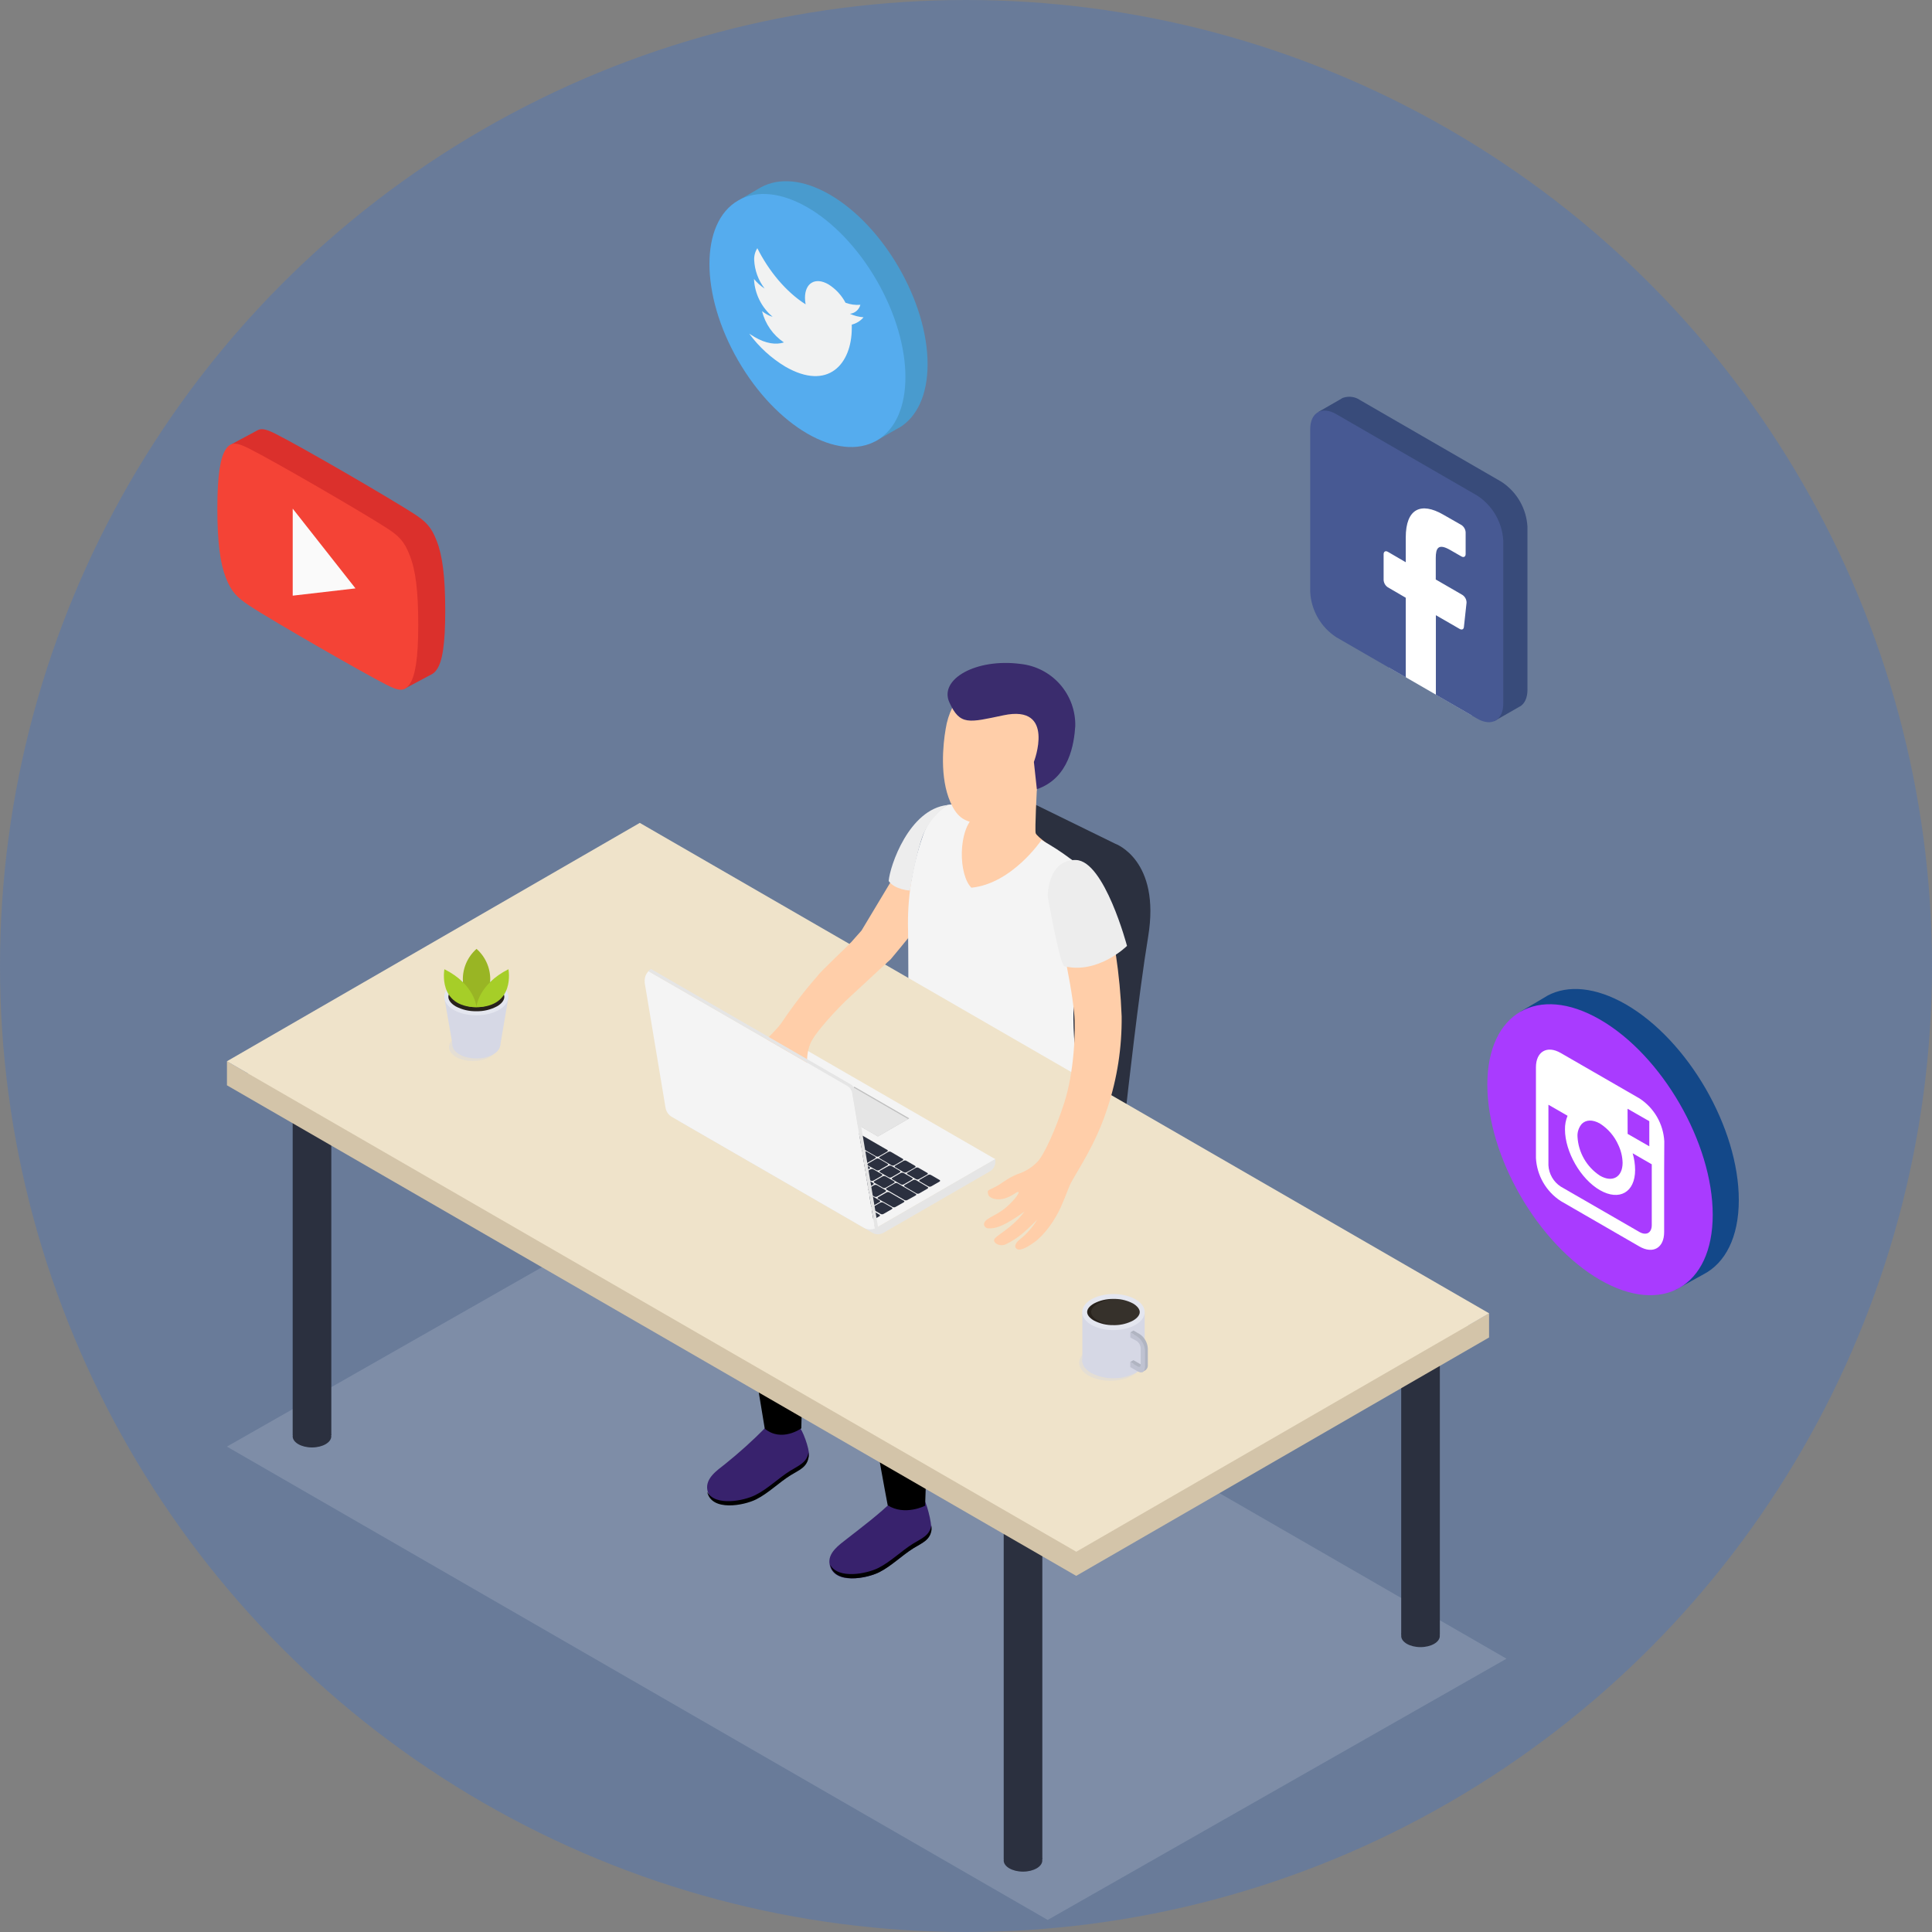 <svg width="160" height="160" viewBox="0 0 160 160" fill="none" xmlns="http://www.w3.org/2000/svg">
<rect x="0" y="0" width="160" height="160" fill="#808080" stroke="none"/>
<circle opacity="0.2" cx="80" cy="80" r="80" fill="#106BFF"/>
<g clip-path="url(#clip0)">
<path opacity="0.2" d="M86.765 159L18.792 119.801L56.788 98.166L124.761 137.366L86.765 159Z" fill="#D6D8E5"/>
<path d="M76.479 124.181C75.468 125.005 73.974 124.25 73.887 124.328C72.856 125.359 71.296 126.537 70.144 127.435C69.513 127.934 68.528 128.587 68.704 129.552C69.024 131.257 71.754 130.733 72.784 130.212C73.815 129.69 74.653 128.824 75.629 128.219C76.323 127.787 77.009 127.562 77.115 126.684C77.205 126.168 76.657 124.152 76.479 124.181Z" fill="#38226D"/>
<path d="M77.127 126.33C76.992 127.171 76.318 127.404 75.627 127.833C74.636 128.446 73.764 129.336 72.747 129.849C71.794 130.33 69.421 130.808 68.753 129.59C69.116 131.234 71.797 130.719 72.819 130.203C73.841 129.688 74.688 128.815 75.664 128.21C76.358 127.778 77.043 127.554 77.15 126.675C77.155 126.559 77.148 126.444 77.127 126.33Z" fill="black"/>
<path d="M66.213 118.268C65.203 119.092 63.431 118.191 63.357 118.268C62.302 119.333 61.188 120.335 60.019 121.272C59.389 121.768 58.407 122.424 58.579 123.386C58.896 125.091 61.626 124.567 62.657 124.046C63.688 123.524 64.529 122.658 65.502 122.053C66.199 121.621 66.881 121.396 66.991 120.521C67.06 119.996 66.395 118.245 66.213 118.268Z" fill="#38226D"/>
<path d="M66.953 120.293C66.821 121.134 66.144 121.367 65.456 121.796C64.465 122.41 63.593 123.3 62.562 123.812C61.612 124.293 59.236 124.771 58.568 123.553C58.934 125.198 61.614 124.682 62.634 124.167C63.653 123.651 64.506 122.778 65.479 122.174C66.176 121.742 66.858 121.517 66.968 120.639C66.974 120.523 66.969 120.407 66.953 120.293Z" fill="black"/>
<path d="M90.01 91.741C91.13 98.748 88.018 101.363 83.963 102.855C81.06 103.923 76.897 105.57 76.897 105.57C76.897 105.57 76.954 107.108 76.986 110.562C77.015 113.6 76.614 124.697 76.614 124.697C76.614 124.697 74.938 125.561 73.516 124.662C73.516 124.662 71.886 116.16 71.538 112.327C71.068 107.129 70.271 103.724 70.538 102.607C70.772 101.622 76.453 98.826 78.256 97.331L66.351 101.32C66.588 102.612 66.704 103.923 66.697 105.236C66.588 109.361 66.36 118.291 66.36 118.291C66.36 118.291 64.727 119.469 63.334 118.315C63.334 118.315 60.339 100.634 60.702 98.293C61.047 96.072 71.538 91.533 73.386 89.969C73.709 89.707 74.083 89.516 74.484 89.408C74.886 89.3 75.305 89.277 75.716 89.342L90.01 91.741Z" fill="black"/>
<path d="M85.452 66.492L92.377 69.882C92.377 69.882 96.138 71.221 95.084 77.577C94.318 82.185 93.293 91.424 93.293 91.424L80.271 90.105L85.452 66.492Z" fill="#2B303F"/>
<path d="M85.867 65.36C85.867 65.36 85.694 68.698 85.769 68.994C85.844 69.291 87.301 70.267 87.724 70.619C88.147 70.97 85.42 73.663 84.09 74.273C82.759 74.884 78.552 73.274 78.478 71.209C78.403 69.144 79.197 67.405 79.845 67.312C80.493 67.22 85.867 65.36 85.867 65.36Z" fill="#FFCEA9"/>
<path d="M73.746 73.067L71.347 77.064L68.151 80.664L70.55 82.263L73.746 79.463C73.746 79.463 78.806 73.464 78.472 73.067C78.138 72.669 73.746 73.067 73.746 73.067Z" fill="#FFCEA9"/>
<path d="M86.247 69.57C86.247 69.57 83.825 73.176 80.447 73.516C79.382 72.468 79.295 68.729 80.758 67.534C80.758 67.534 79.405 66.443 78.478 66.653C77.482 67.258 76.74 68.205 76.393 69.317C75.532 71.799 75.128 74.415 75.201 77.041C75.258 80.583 75.201 89.534 75.201 89.534C75.201 89.534 75.704 92.956 78.76 94.658C81.194 96.033 84.061 96.428 86.776 95.764C88.487 95.367 89.126 94.407 89.714 93.172C89.561 90.689 88.579 85.58 88.994 82.461C89.409 79.342 90.065 77.009 90.235 74.487C90.405 71.964 89.904 72.015 88.64 71.114C87.881 70.542 87.081 70.026 86.247 69.57Z" fill="#F4F4F4"/>
<path d="M84.721 155C85.603 155 86.319 154.586 86.319 154.075C86.319 153.565 85.603 153.151 84.721 153.151C83.838 153.151 83.122 153.565 83.122 154.075C83.122 154.586 83.838 155 84.721 155Z" fill="#2B303F"/>
<path d="M86.322 122.611H83.122V153.98H86.322V122.611Z" fill="#2B303F"/>
<path d="M25.837 119.872C26.719 119.872 27.435 119.458 27.435 118.948C27.435 118.437 26.719 118.023 25.837 118.023C24.954 118.023 24.238 118.437 24.238 118.948C24.238 119.458 24.954 119.872 25.837 119.872Z" fill="#2B303F"/>
<path d="M27.438 87.481H24.238V118.85H27.438V87.481Z" fill="#2B303F"/>
<path d="M117.64 136.407C118.523 136.407 119.239 135.993 119.239 135.482C119.239 134.972 118.523 134.558 117.64 134.558C116.758 134.558 116.042 134.972 116.042 135.482C116.042 135.993 116.758 136.407 117.64 136.407Z" fill="#2B303F"/>
<path d="M119.242 106.417H116.042V135.387H119.242V106.417Z" fill="#2B303F"/>
<path d="M121.591 109.752L52.984 70.147L20.523 88.889L18.795 87.89V89.88L89.126 130.506L123.319 110.763V108.764L121.591 109.752Z" fill="#D3C4A9"/>
<path d="M89.132 128.507L18.792 87.89L52.984 68.148L123.325 108.765L89.132 128.507Z" fill="#EFE3CA"/>
<path d="M82.356 98.33C82.95 98.042 83.382 97.593 84.251 97.241C84.864 97.051 85.422 96.714 85.875 96.259C86.468 95.683 87.442 93.477 88.136 91.334C88.956 88.803 89.097 85.364 88.954 83.881C88.665 80.874 87.574 76.664 87.301 74.933C87.027 73.202 87.589 72.514 88.389 71.874C89.334 71.126 90.638 71.457 91.338 73.89C92.236 77.247 92.757 80.694 92.89 84.166C92.919 86.742 92.523 89.305 91.718 91.752C90.989 94.027 90.039 95.663 88.824 97.719C88.49 98.278 88.383 98.776 87.876 99.917C87.37 101.057 86.506 102.264 85.671 102.866C84.836 103.468 84.421 103.56 84.231 103.442C83.98 103.295 84.032 103.024 84.386 102.702C84.99 102.232 85.503 101.658 85.901 101.005C85.901 101.005 85.158 101.751 84.674 102.157C84.244 102.52 83.768 102.824 83.258 103.062C82.76 103.281 82.071 102.86 82.422 102.526C82.774 102.192 83.134 102.028 83.842 101.414C84.219 101.092 84.557 100.725 84.847 100.323C84.35 100.702 83.825 101.042 83.275 101.34C82.503 101.734 82.103 101.74 81.835 101.728C81.567 101.717 81.259 101.351 81.746 100.994C82.186 100.674 82.877 100.458 83.623 99.715C84.165 99.177 84.473 98.719 84.32 98.71C84.168 98.701 83.871 99.038 83.235 99.24C82.598 99.442 81.919 99.257 81.838 98.909C81.757 98.56 81.763 98.624 82.356 98.33Z" fill="#FFCEA9"/>
<path d="M78.313 60.386C78.711 57.794 80.577 55.83 83.249 55.98C84.323 56.036 85.352 56.429 86.192 57.101C87.031 57.774 87.638 58.693 87.927 59.729C88.216 60.766 88.173 61.866 87.803 62.876C87.433 63.886 86.756 64.755 85.867 65.36C85.773 65.752 85.634 66.132 85.452 66.492C84.507 67.598 81.651 68.28 80.83 68.162C79.776 68.012 79.203 67.572 78.702 66.42C77.815 64.386 78.094 61.656 78.313 60.386Z" fill="#FFCEA9"/>
<path d="M85.867 65.36L85.622 63.099C85.622 63.099 87.468 58.318 83.105 59.237C80.225 59.842 79.503 60.101 78.624 58.171C77.746 56.242 80.839 54.502 84.51 54.983C85.774 55.116 86.942 55.718 87.783 56.672C88.623 57.625 89.075 58.859 89.049 60.13C88.954 61.553 88.573 64.43 85.867 65.36Z" fill="#3A2C6D"/>
<path d="M93.334 78.335C93.334 78.335 90.953 80.702 88.136 80.019C87.733 79.746 86.765 74.21 86.765 74.21C86.765 74.21 86.765 71.143 89.118 71.224C91.471 71.304 93.334 78.335 93.334 78.335Z" fill="#EDEDED"/>
<path d="M55.85 91.868L65.304 86.424C65.386 86.376 65.48 86.351 65.576 86.351C65.671 86.351 65.765 86.376 65.848 86.424L82.431 96L72.713 101.602L55.85 91.868Z" fill="#F4F4F4"/>
<path d="M73.147 99.594L73.868 100.009C73.925 100.044 73.919 100.104 73.85 100.142L73.162 100.536C73.127 100.555 73.088 100.564 73.048 100.564C73.008 100.564 72.969 100.555 72.934 100.536L72.212 100.121C72.154 100.087 72.162 100.029 72.229 99.989L72.917 99.591C72.953 99.574 72.993 99.565 73.033 99.566C73.073 99.566 73.112 99.576 73.147 99.594Z" fill="#2B303F"/>
<path d="M72.137 99.004L72.86 99.422C72.917 99.456 72.911 99.514 72.842 99.554L72.137 99.96C72.101 99.978 72.061 99.987 72.022 99.987C71.981 99.987 71.942 99.978 71.906 99.96L71.186 99.543C71.129 99.511 71.135 99.451 71.204 99.41L71.892 99.016C71.928 98.993 71.97 98.981 72.013 98.979C72.056 98.977 72.098 98.986 72.137 99.004Z" fill="#2B303F"/>
<path d="M71.094 98.408L71.814 98.826C71.875 98.86 71.866 98.918 71.814 98.958L71.126 99.356C71.09 99.373 71.051 99.383 71.011 99.383C70.971 99.383 70.931 99.373 70.896 99.356L70.176 98.941C70.115 98.906 70.124 98.846 70.193 98.808L70.878 98.411C70.912 98.395 70.949 98.387 70.986 98.386C71.023 98.386 71.06 98.393 71.094 98.408Z" fill="#2B303F"/>
<path d="M70.086 97.826L70.806 98.244C70.867 98.278 70.858 98.336 70.789 98.376L70.104 98.774C70.068 98.791 70.028 98.8 69.989 98.8C69.949 98.8 69.909 98.791 69.873 98.774L69.153 98.356C69.093 98.324 69.102 98.264 69.168 98.224L69.856 97.829C69.891 97.81 69.931 97.8 69.971 97.8C70.011 97.799 70.05 97.808 70.086 97.826Z" fill="#2B303F"/>
<path d="M69.067 97.239L69.787 97.653C69.845 97.688 69.839 97.748 69.77 97.786L69.082 98.183C69.046 98.202 69.007 98.211 68.968 98.211C68.928 98.211 68.889 98.202 68.854 98.183L68.131 97.768C68.073 97.734 68.082 97.673 68.148 97.636L68.837 97.239C68.872 97.22 68.912 97.21 68.952 97.21C68.992 97.21 69.031 97.22 69.067 97.239Z" fill="#2B303F"/>
<path d="M68.045 96.648L68.768 97.08C68.825 97.112 68.817 97.172 68.75 97.213L68.062 97.61C68.026 97.628 67.987 97.637 67.947 97.637C67.907 97.637 67.868 97.628 67.832 97.61L67.112 97.193C67.054 97.161 67.06 97.1 67.129 97.06L67.817 96.663C67.851 96.643 67.89 96.631 67.929 96.628C67.969 96.626 68.008 96.633 68.045 96.648Z" fill="#2B303F"/>
<path d="M67.025 96.061L67.745 96.475C67.806 96.51 67.797 96.568 67.731 96.608L67.043 97.005C67.007 97.024 66.968 97.033 66.927 97.033C66.887 97.033 66.848 97.024 66.812 97.005L66.092 96.591C66.032 96.556 66.04 96.496 66.11 96.458L66.795 96.061C66.831 96.042 66.87 96.033 66.91 96.033C66.95 96.033 66.99 96.042 67.025 96.061Z" fill="#2B303F"/>
<path d="M66.006 95.47L66.726 95.888C66.784 95.92 66.778 95.98 66.709 96.02L66.023 96.415C65.988 96.433 65.948 96.443 65.908 96.443C65.868 96.443 65.829 96.433 65.793 96.415L65.073 95.997C65.013 95.963 65.021 95.905 65.087 95.865L65.776 95.468C65.812 95.45 65.851 95.441 65.891 95.442C65.931 95.442 65.971 95.452 66.006 95.47Z" fill="#2B303F"/>
<path d="M64.987 94.883L65.707 95.298C65.764 95.332 65.758 95.39 65.689 95.43L65.001 95.828C64.966 95.846 64.927 95.856 64.887 95.856C64.848 95.856 64.809 95.846 64.773 95.828L64.051 95.413C63.993 95.378 64.002 95.318 64.068 95.281L64.756 94.883C64.792 94.865 64.831 94.855 64.871 94.855C64.912 94.855 64.951 94.865 64.987 94.883Z" fill="#2B303F"/>
<path d="M63.964 94.293L64.687 94.71C64.745 94.742 64.736 94.802 64.67 94.84L63.982 95.237C63.946 95.255 63.906 95.264 63.867 95.264C63.827 95.264 63.787 95.255 63.751 95.237L63.031 94.82C62.974 94.785 62.979 94.728 63.049 94.687L63.737 94.29C63.772 94.272 63.812 94.264 63.851 94.264C63.891 94.265 63.929 94.274 63.964 94.293Z" fill="#2B303F"/>
<path d="M62.945 93.702L63.665 94.12C63.725 94.154 63.717 94.212 63.651 94.252L62.962 94.65C62.926 94.667 62.887 94.677 62.847 94.677C62.807 94.677 62.768 94.667 62.732 94.65L62.012 94.235C61.951 94.2 61.96 94.14 62.029 94.102L62.715 93.705C62.75 93.687 62.789 93.677 62.83 93.677C62.869 93.676 62.909 93.685 62.945 93.702Z" fill="#2B303F"/>
<path d="M61.926 93.115L62.646 93.529C62.703 93.564 62.697 93.624 62.628 93.662L61.94 94.059C61.905 94.077 61.866 94.086 61.826 94.086C61.787 94.086 61.748 94.077 61.712 94.059L60.992 93.642C60.932 93.607 60.941 93.55 60.992 93.509L61.681 93.112C61.719 93.092 61.761 93.082 61.804 93.082C61.846 93.083 61.888 93.094 61.926 93.115Z" fill="#2B303F"/>
<path d="M60.907 92.524L61.63 92.942C61.688 92.976 61.682 93.034 61.613 93.074L60.924 93.472C60.889 93.49 60.85 93.499 60.811 93.499C60.771 93.499 60.732 93.49 60.697 93.472L59.974 93.057C59.916 93.022 59.922 92.962 59.991 92.925L60.68 92.527C60.715 92.509 60.754 92.499 60.793 92.499C60.833 92.499 60.872 92.507 60.907 92.524Z" fill="#2B303F"/>
<path d="M59.395 91.652L60.605 92.352C60.665 92.386 60.657 92.447 60.605 92.484L59.916 92.882C59.881 92.899 59.841 92.908 59.801 92.908C59.761 92.908 59.722 92.899 59.686 92.882L58.459 92.184C58.401 92.15 58.41 92.09 58.476 92.052L59.165 91.655C59.2 91.637 59.24 91.627 59.28 91.626C59.319 91.626 59.359 91.635 59.395 91.652Z" fill="#2B303F"/>
<path d="M72.623 98.149L73.343 98.566C73.401 98.598 73.395 98.658 73.326 98.699L72.638 99.096C72.603 99.114 72.564 99.123 72.524 99.123C72.484 99.123 72.445 99.114 72.41 99.096L71.687 98.678C71.63 98.647 71.638 98.586 71.705 98.546L72.393 98.149C72.429 98.131 72.468 98.122 72.508 98.122C72.548 98.122 72.588 98.131 72.623 98.149Z" fill="#2B303F"/>
<path d="M71.601 97.558L72.321 97.976C72.379 98.011 72.373 98.068 72.304 98.109L71.615 98.52C71.58 98.538 71.541 98.547 71.502 98.547C71.462 98.547 71.423 98.538 71.388 98.52L70.665 98.103C70.608 98.071 70.616 98.011 70.682 97.97L71.371 97.576C71.405 97.555 71.444 97.543 71.484 97.54C71.524 97.537 71.564 97.543 71.601 97.558Z" fill="#2B303F"/>
<path d="M70.579 96.968L71.299 97.386C71.356 97.42 71.351 97.478 71.282 97.518L70.596 97.916C70.56 97.933 70.521 97.942 70.481 97.942C70.441 97.942 70.402 97.933 70.366 97.916L69.646 97.501C69.585 97.466 69.594 97.406 69.66 97.368L70.349 96.971C70.384 96.953 70.423 96.943 70.463 96.943C70.503 96.942 70.543 96.951 70.579 96.968Z" fill="#2B303F"/>
<path d="M69.545 96.381L70.265 96.795C70.326 96.83 70.317 96.887 70.248 96.928L69.562 97.325C69.526 97.343 69.487 97.352 69.447 97.352C69.407 97.352 69.368 97.343 69.332 97.325L68.612 96.91C68.552 96.876 68.56 96.815 68.612 96.778L69.3 96.381C69.338 96.36 69.38 96.349 69.423 96.349C69.466 96.349 69.508 96.36 69.545 96.381Z" fill="#2B303F"/>
<path d="M68.543 95.793L69.257 96.216C69.318 96.251 69.309 96.309 69.24 96.349L68.555 96.746C68.519 96.764 68.479 96.773 68.439 96.773C68.399 96.773 68.36 96.764 68.324 96.746L67.604 96.329C67.544 96.297 67.552 96.237 67.618 96.196L68.307 95.802C68.343 95.781 68.383 95.77 68.424 95.768C68.465 95.767 68.506 95.775 68.543 95.793Z" fill="#2B303F"/>
<path d="M67.529 95.203L68.249 95.62C68.31 95.655 68.301 95.712 68.235 95.753L67.529 96.15C67.493 96.168 67.454 96.177 67.414 96.177C67.374 96.177 67.335 96.168 67.299 96.15L66.579 95.735C66.519 95.701 66.527 95.64 66.596 95.603L67.282 95.205C67.32 95.185 67.362 95.173 67.405 95.173C67.448 95.172 67.491 95.183 67.529 95.203Z" fill="#2B303F"/>
<path d="M66.499 94.615L67.219 95.029C67.279 95.064 67.27 95.122 67.219 95.162L66.53 95.559C66.494 95.577 66.455 95.586 66.415 95.586C66.375 95.586 66.335 95.577 66.3 95.559L65.58 95.145C65.522 95.11 65.528 95.05 65.597 95.012L66.282 94.615C66.316 94.599 66.353 94.59 66.391 94.59C66.428 94.59 66.465 94.599 66.499 94.615Z" fill="#2B303F"/>
<path d="M65.476 94.025L66.199 94.439C66.257 94.474 66.248 94.531 66.182 94.572L65.493 94.969C65.458 94.988 65.418 94.997 65.378 94.997C65.338 94.997 65.299 94.988 65.263 94.969L64.543 94.555C64.486 94.52 64.491 94.46 64.56 94.422L65.249 94.025C65.284 94.006 65.323 93.997 65.362 93.997C65.402 93.997 65.441 94.006 65.476 94.025Z" fill="#2B303F"/>
<path d="M64.454 93.434L65.177 93.849C65.234 93.884 65.226 93.944 65.159 93.981L64.471 94.379C64.436 94.397 64.396 94.407 64.356 94.407C64.316 94.407 64.276 94.397 64.241 94.379L63.521 93.964C63.463 93.93 63.469 93.872 63.538 93.832L64.226 93.434C64.261 93.416 64.3 93.406 64.34 93.406C64.38 93.406 64.419 93.416 64.454 93.434Z" fill="#2B303F"/>
<path d="M63.435 92.844L64.155 93.259C64.212 93.293 64.206 93.354 64.137 93.391L63.449 93.789C63.414 93.807 63.375 93.817 63.335 93.817C63.296 93.817 63.257 93.807 63.221 93.789L62.499 93.374C62.441 93.339 62.447 93.282 62.516 93.241L63.204 92.844C63.24 92.826 63.279 92.817 63.319 92.817C63.359 92.817 63.399 92.826 63.435 92.844Z" fill="#2B303F"/>
<path d="M62.412 92.253L63.132 92.668C63.19 92.703 63.184 92.763 63.115 92.801L62.427 93.198C62.391 93.216 62.352 93.225 62.313 93.225C62.273 93.225 62.234 93.216 62.199 93.198L61.482 92.792C61.424 92.757 61.433 92.7 61.499 92.659L62.188 92.262C62.222 92.244 62.26 92.234 62.299 92.232C62.338 92.231 62.377 92.238 62.412 92.253Z" fill="#2B303F"/>
<path d="M61.391 91.663L62.111 92.08C62.169 92.112 62.163 92.172 62.094 92.213L61.405 92.607C61.37 92.626 61.331 92.635 61.292 92.635C61.252 92.635 61.213 92.626 61.178 92.607L60.458 92.19C60.397 92.155 60.406 92.098 60.472 92.057L61.161 91.66C61.197 91.642 61.236 91.634 61.276 91.634C61.316 91.635 61.355 91.644 61.391 91.663Z" fill="#2B303F"/>
<path d="M73.643 98.739L74.855 99.439C74.916 99.473 74.907 99.531 74.841 99.571L74.153 99.96C74.117 99.978 74.077 99.988 74.037 99.988C73.997 99.988 73.958 99.978 73.922 99.96L72.713 99.278C72.655 99.243 72.661 99.185 72.73 99.145L73.418 98.748C73.452 98.729 73.49 98.719 73.529 98.717C73.568 98.716 73.607 98.723 73.643 98.739Z" fill="#2B303F"/>
<path d="M59.444 91.608L60.164 92.026C60.197 92.042 60.234 92.051 60.271 92.051C60.308 92.051 60.344 92.042 60.377 92.026L61.106 91.605C61.118 91.601 61.129 91.592 61.137 91.581C61.145 91.57 61.149 91.557 61.149 91.543C61.149 91.53 61.145 91.517 61.137 91.506C61.129 91.495 61.118 91.486 61.106 91.481L61.048 91.447C60.994 91.418 60.994 91.366 61.048 91.335L61.817 90.891C61.878 90.857 61.878 90.802 61.817 90.767L61.359 90.502C61.326 90.485 61.29 90.477 61.253 90.477C61.216 90.477 61.179 90.485 61.146 90.502L60.426 90.917L60.279 91.003L60.17 91.067L60.063 91.127L59.444 91.484C59.384 91.525 59.384 91.579 59.444 91.608Z" fill="#2B303F"/>
<path d="M77.098 97.308L77.818 97.725C77.876 97.757 77.87 97.817 77.801 97.858L77.113 98.252C77.077 98.27 77.038 98.279 76.999 98.279C76.96 98.279 76.921 98.27 76.885 98.252L76.165 97.835C76.105 97.8 76.113 97.743 76.165 97.702L76.853 97.305C76.891 97.285 76.933 97.275 76.976 97.275C77.019 97.276 77.061 97.287 77.098 97.308Z" fill="#2B303F"/>
<path d="M76.079 96.72L76.802 97.138C76.859 97.169 76.854 97.23 76.784 97.27L76.096 97.656C76.061 97.674 76.022 97.684 75.982 97.684C75.943 97.684 75.904 97.674 75.869 97.656L75.146 97.239C75.088 97.204 75.094 97.146 75.163 97.106L75.851 96.709C75.888 96.693 75.927 96.685 75.966 96.687C76.006 96.689 76.044 96.701 76.079 96.72Z" fill="#2B303F"/>
<path d="M75.062 96.133L75.782 96.55C75.843 96.582 75.834 96.643 75.782 96.683L75.08 97.081C75.044 97.099 75.004 97.108 74.964 97.108C74.924 97.108 74.885 97.099 74.849 97.081L74.129 96.663C74.072 96.631 74.077 96.571 74.147 96.53L74.835 96.133C74.87 96.115 74.909 96.106 74.949 96.106C74.988 96.106 75.027 96.115 75.062 96.133Z" fill="#2B303F"/>
<path d="M66.4 91.13L67.121 91.548C67.181 91.582 67.172 91.64 67.103 91.68L66.418 92.078C66.382 92.095 66.343 92.104 66.303 92.104C66.263 92.104 66.223 92.095 66.187 92.078L65.467 91.66C65.407 91.628 65.416 91.568 65.467 91.528L66.156 91.133C66.193 91.112 66.235 91.101 66.278 91.1C66.321 91.1 66.363 91.11 66.4 91.13Z" fill="#2B303F"/>
<path d="M65.384 90.543L66.104 90.96C66.162 90.995 66.156 91.053 66.087 91.093L65.398 91.49C65.363 91.508 65.324 91.517 65.285 91.517C65.245 91.517 65.206 91.508 65.171 91.49L64.448 91.073C64.39 91.041 64.399 90.981 64.465 90.94L65.154 90.546C65.189 90.528 65.229 90.518 65.269 90.518C65.308 90.517 65.348 90.526 65.384 90.543Z" fill="#2B303F"/>
<path d="M64.362 89.955L65.085 90.373C65.142 90.407 65.134 90.465 65.067 90.505L64.379 90.903C64.343 90.921 64.304 90.93 64.264 90.93C64.224 90.93 64.184 90.921 64.149 90.903L63.429 90.488C63.371 90.454 63.377 90.393 63.446 90.356L64.134 89.958C64.169 89.94 64.208 89.931 64.248 89.93C64.287 89.93 64.326 89.938 64.362 89.955Z" fill="#2B303F"/>
<path d="M63.348 89.368L64.068 89.785C64.129 89.82 64.12 89.877 64.068 89.918L63.38 90.315C63.344 90.333 63.305 90.342 63.265 90.342C63.225 90.342 63.185 90.333 63.149 90.315L62.429 89.9C62.369 89.866 62.378 89.805 62.447 89.768L63.132 89.371C63.166 89.355 63.203 89.346 63.24 89.346C63.277 89.345 63.314 89.353 63.348 89.368Z" fill="#2B303F"/>
<path d="M73.784 95.395L74.766 95.971C74.826 96.003 74.818 96.063 74.749 96.104L74.063 96.504C74.027 96.522 73.988 96.531 73.948 96.531C73.908 96.531 73.869 96.522 73.833 96.504L72.851 95.928C72.79 95.894 72.799 95.833 72.868 95.796L73.553 95.398C73.589 95.379 73.628 95.369 73.668 95.369C73.708 95.368 73.748 95.377 73.784 95.395Z" fill="#2B303F"/>
<path d="M67.417 91.718L68.399 92.294C68.46 92.328 68.451 92.389 68.385 92.426L67.696 92.824C67.661 92.842 67.621 92.852 67.581 92.852C67.541 92.852 67.502 92.842 67.466 92.824L66.484 92.248C66.426 92.216 66.432 92.155 66.501 92.115L67.187 91.721C67.222 91.702 67.261 91.692 67.302 91.691C67.341 91.691 67.381 91.7 67.417 91.718Z" fill="#2B303F"/>
<path d="M68.696 92.472L73.488 95.237C73.546 95.272 73.54 95.332 73.471 95.37L72.782 95.767C72.747 95.785 72.708 95.795 72.669 95.795C72.629 95.795 72.59 95.785 72.555 95.767L67.763 93.002C67.705 92.968 67.711 92.907 67.78 92.87L68.468 92.472C68.503 92.454 68.542 92.444 68.582 92.444C68.621 92.444 68.66 92.454 68.696 92.472Z" fill="#2B303F"/>
<path d="M73.335 97.417L74.055 97.835C74.112 97.87 74.106 97.927 74.037 97.967L73.349 98.365C73.314 98.383 73.275 98.392 73.235 98.392C73.196 98.392 73.157 98.383 73.121 98.365L72.399 97.944C72.341 97.913 72.347 97.852 72.416 97.812L73.104 97.417C73.14 97.4 73.18 97.391 73.219 97.391C73.259 97.391 73.299 97.4 73.335 97.417Z" fill="#2B303F"/>
<path d="M72.315 96.829L73.035 97.244C73.093 97.279 73.087 97.339 73.018 97.377L72.33 97.774C72.294 97.792 72.255 97.801 72.216 97.801C72.176 97.801 72.138 97.792 72.102 97.774L71.379 97.368C71.322 97.334 71.33 97.276 71.397 97.236L72.085 96.838C72.12 96.819 72.159 96.808 72.199 96.807C72.239 96.805 72.279 96.813 72.315 96.829Z" fill="#2B303F"/>
<path d="M71.296 96.242L72.016 96.657C72.073 96.692 72.068 96.752 71.999 96.79L71.313 97.187C71.278 97.206 71.238 97.215 71.198 97.215C71.158 97.215 71.118 97.206 71.083 97.187L70.363 96.772C70.302 96.738 70.311 96.677 70.363 96.64L71.051 96.242C71.088 96.221 71.131 96.21 71.174 96.21C71.216 96.21 71.258 96.221 71.296 96.242Z" fill="#2B303F"/>
<path d="M70.276 95.64L70.996 96.058C71.057 96.092 71.048 96.15 70.979 96.19L70.294 96.588C70.258 96.605 70.219 96.614 70.178 96.614C70.139 96.614 70.099 96.605 70.063 96.588L69.343 96.173C69.283 96.138 69.291 96.078 69.343 96.041L70.032 95.643C70.069 95.623 70.111 95.612 70.154 95.611C70.196 95.611 70.239 95.621 70.276 95.64Z" fill="#2B303F"/>
<path d="M69.257 95.064L69.977 95.482C70.038 95.514 70.029 95.574 69.963 95.614L69.274 96.009C69.239 96.027 69.199 96.037 69.159 96.037C69.119 96.037 69.08 96.027 69.044 96.009L68.324 95.591C68.263 95.557 68.272 95.499 68.341 95.459L69.027 95.064C69.063 95.047 69.102 95.038 69.142 95.038C69.182 95.038 69.221 95.047 69.257 95.064Z" fill="#2B303F"/>
<path d="M68.238 94.489L68.958 94.903C69.018 94.938 69.01 94.998 68.943 95.036L68.255 95.433C68.219 95.452 68.18 95.461 68.14 95.461C68.1 95.461 68.06 95.452 68.025 95.433L67.305 95.018C67.247 94.984 67.253 94.926 67.322 94.886L68.01 94.489C68.045 94.47 68.084 94.46 68.124 94.46C68.164 94.46 68.203 94.47 68.238 94.489Z" fill="#2B303F"/>
<path d="M67.218 93.886L67.941 94.304C67.999 94.338 67.99 94.396 67.924 94.436L67.241 94.834C67.206 94.851 67.166 94.861 67.126 94.861C67.086 94.861 67.047 94.851 67.011 94.834L66.291 94.419C66.233 94.384 66.239 94.324 66.308 94.286L66.997 93.889C67.031 93.872 67.069 93.863 67.107 93.862C67.145 93.862 67.183 93.87 67.218 93.886Z" fill="#2B303F"/>
<path d="M66.199 93.299L66.922 93.716C66.979 93.748 66.974 93.809 66.905 93.849L66.216 94.244C66.181 94.262 66.142 94.271 66.103 94.271C66.063 94.271 66.024 94.262 65.989 94.244L65.266 93.826C65.208 93.794 65.214 93.734 65.283 93.694L65.971 93.296C66.007 93.279 66.046 93.27 66.085 93.27C66.125 93.271 66.164 93.281 66.199 93.299Z" fill="#2B303F"/>
<path d="M65.183 92.712L65.903 93.126C65.96 93.161 65.954 93.221 65.885 93.259L65.197 93.656C65.162 93.675 65.123 93.684 65.083 93.684C65.043 93.684 65.004 93.675 64.969 93.656L64.246 93.242C64.189 93.207 64.198 93.149 64.264 93.109L64.952 92.712C64.988 92.694 65.027 92.685 65.067 92.685C65.107 92.685 65.147 92.694 65.183 92.712Z" fill="#2B303F"/>
<path d="M64.163 92.124L64.883 92.538C64.941 92.573 64.935 92.631 64.866 92.671L64.177 93.068C64.142 93.086 64.103 93.095 64.064 93.095C64.024 93.095 63.985 93.086 63.95 93.068L63.23 92.654C63.169 92.619 63.178 92.559 63.244 92.521L63.933 92.124C63.968 92.105 64.008 92.096 64.048 92.096C64.088 92.096 64.127 92.105 64.163 92.124Z" fill="#2B303F"/>
<path d="M63.144 91.534L63.864 91.951C63.924 91.986 63.916 92.043 63.846 92.084L63.161 92.472C63.125 92.49 63.086 92.499 63.046 92.499C63.006 92.499 62.966 92.49 62.931 92.472L62.211 92.055C62.15 92.023 62.159 91.963 62.225 91.922L62.913 91.528C62.949 91.51 62.989 91.502 63.029 91.503C63.069 91.504 63.108 91.514 63.144 91.534Z" fill="#2B303F"/>
<path d="M62.124 90.946L62.844 91.36C62.905 91.395 62.896 91.455 62.827 91.493L62.142 91.896C62.106 91.914 62.066 91.923 62.026 91.923C61.986 91.923 61.947 91.914 61.911 91.896L61.191 91.478C61.131 91.444 61.139 91.386 61.209 91.346L61.894 90.948C61.93 90.93 61.969 90.921 62.009 90.92C62.049 90.92 62.088 90.929 62.124 90.946Z" fill="#2B303F"/>
<path d="M74.351 98.008L75.843 98.872C75.901 98.906 75.895 98.967 75.826 99.004L75.137 99.384C75.102 99.402 75.063 99.411 75.024 99.411C74.984 99.411 74.945 99.402 74.91 99.384L73.418 98.52C73.36 98.486 73.366 98.425 73.435 98.388L74.124 97.99C74.16 97.975 74.2 97.968 74.24 97.971C74.279 97.974 74.317 97.987 74.351 98.008Z" fill="#2B303F"/>
<path d="M74.829 97.138L75.549 97.556C75.607 97.59 75.601 97.648 75.532 97.688L74.844 98.086C74.808 98.103 74.769 98.112 74.73 98.112C74.69 98.112 74.651 98.103 74.616 98.086L73.893 97.671C73.836 97.636 73.844 97.576 73.91 97.538L74.599 97.141C74.634 97.123 74.674 97.113 74.714 97.113C74.754 97.112 74.793 97.121 74.829 97.138Z" fill="#2B303F"/>
<path d="M73.81 96.55L74.53 96.968C74.587 97 74.582 97.06 74.513 97.1L73.824 97.498C73.789 97.516 73.75 97.525 73.71 97.525C73.671 97.525 73.632 97.516 73.597 97.498L72.877 97.08C72.816 97.049 72.825 96.988 72.891 96.948L73.576 96.562C73.612 96.541 73.651 96.53 73.692 96.528C73.732 96.526 73.773 96.533 73.81 96.55Z" fill="#2B303F"/>
<path d="M72.79 95.963L73.51 96.378C73.571 96.412 73.562 96.473 73.493 96.51L72.808 96.907C72.772 96.925 72.732 96.934 72.692 96.934C72.653 96.934 72.613 96.925 72.577 96.907L71.849 96.504C71.788 96.47 71.797 96.412 71.863 96.372L72.551 95.974C72.587 95.954 72.628 95.942 72.669 95.94C72.711 95.938 72.752 95.946 72.79 95.963Z" fill="#2B303F"/>
<path d="M71.771 95.376L72.491 95.79C72.552 95.825 72.543 95.885 72.491 95.923L71.803 96.32C71.767 96.339 71.728 96.348 71.688 96.348C71.647 96.348 71.608 96.339 71.572 96.32L70.852 95.906C70.795 95.871 70.8 95.81 70.87 95.773L71.555 95.376C71.589 95.359 71.626 95.351 71.663 95.351C71.7 95.351 71.737 95.359 71.771 95.376Z" fill="#2B303F"/>
<path d="M70.752 94.776L71.475 95.194C71.532 95.228 71.523 95.286 71.457 95.326L70.769 95.724C70.733 95.742 70.694 95.751 70.654 95.751C70.614 95.751 70.574 95.742 70.538 95.724L69.819 95.309C69.761 95.274 69.767 95.214 69.836 95.177L70.524 94.779C70.559 94.761 70.598 94.751 70.638 94.751C70.677 94.751 70.716 94.759 70.752 94.776Z" fill="#2B303F"/>
<path d="M69.735 94.2L70.455 94.618C70.513 94.65 70.507 94.71 70.438 94.75L69.749 95.145C69.714 95.163 69.675 95.173 69.636 95.173C69.596 95.173 69.557 95.163 69.522 95.145L68.799 94.727C68.742 94.693 68.747 94.635 68.816 94.595L69.505 94.198C69.541 94.18 69.58 94.171 69.62 94.172C69.66 94.172 69.7 94.182 69.735 94.2Z" fill="#2B303F"/>
<path d="M68.716 93.624L69.436 94.039C69.493 94.073 69.488 94.134 69.418 94.171L68.73 94.569C68.695 94.587 68.656 94.597 68.616 94.597C68.577 94.597 68.538 94.587 68.503 94.569L67.783 94.154C67.722 94.12 67.731 94.062 67.797 94.022L68.485 93.624C68.521 93.606 68.561 93.597 68.601 93.597C68.641 93.597 68.68 93.606 68.716 93.624Z" fill="#2B303F"/>
<path d="M67.696 93.022L68.416 93.437C68.477 93.471 68.468 93.529 68.399 93.569L67.714 93.967C67.678 93.985 67.638 93.995 67.599 93.995C67.558 93.995 67.519 93.985 67.483 93.967L66.763 93.552C66.703 93.517 66.711 93.457 66.763 93.42L67.452 93.022C67.489 93.001 67.531 92.99 67.574 92.99C67.617 92.99 67.659 93.001 67.696 93.022Z" fill="#2B303F"/>
<path d="M66.665 92.432L67.385 92.85C67.446 92.884 67.437 92.942 67.385 92.982L66.697 93.379C66.661 93.397 66.622 93.407 66.582 93.407C66.542 93.407 66.502 93.397 66.467 93.379L65.747 92.962C65.686 92.93 65.695 92.87 65.764 92.829L66.45 92.435C66.483 92.419 66.52 92.411 66.557 92.41C66.594 92.41 66.631 92.417 66.665 92.432Z" fill="#2B303F"/>
<path d="M65.658 91.844L66.38 92.262C66.438 92.294 66.43 92.354 66.363 92.392L65.675 92.789C65.639 92.807 65.6 92.816 65.56 92.816C65.52 92.816 65.48 92.807 65.445 92.789L64.725 92.371C64.667 92.337 64.673 92.279 64.742 92.239L65.43 91.841C65.466 91.824 65.505 91.815 65.544 91.816C65.584 91.816 65.623 91.826 65.658 91.844Z" fill="#2B303F"/>
<path d="M64.65 91.257L65.373 91.672C65.43 91.706 65.424 91.767 65.355 91.804L64.65 92.202C64.615 92.22 64.576 92.23 64.536 92.23C64.496 92.23 64.457 92.22 64.422 92.202L63.699 91.787C63.642 91.752 63.648 91.695 63.717 91.654L64.405 91.257C64.442 91.235 64.484 91.224 64.527 91.224C64.57 91.224 64.612 91.235 64.65 91.257Z" fill="#2B303F"/>
<path d="M62.36 89.941L64.342 91.093C64.4 91.127 64.394 91.185 64.325 91.225L63.636 91.608C63.601 91.626 63.562 91.635 63.523 91.635C63.483 91.635 63.444 91.626 63.409 91.608L61.427 90.456C61.367 90.422 61.376 90.361 61.442 90.324L62.13 89.926C62.167 89.91 62.207 89.903 62.247 89.905C62.287 89.908 62.326 89.92 62.36 89.941Z" fill="#2B303F"/>
<path d="M75.846 97.728L76.831 98.304C76.888 98.339 76.879 98.396 76.813 98.437L76.125 98.834C76.089 98.852 76.05 98.861 76.01 98.861C75.97 98.861 75.93 98.852 75.895 98.834L74.912 98.258C74.855 98.224 74.861 98.166 74.93 98.126L75.618 97.728C75.653 97.71 75.692 97.7 75.732 97.7C75.772 97.7 75.811 97.71 75.846 97.728Z" fill="#2B303F"/>
<path d="M58.37 92.245L72.84 100.597C72.897 100.631 72.892 100.689 72.823 100.729L72.48 100.928C72.444 100.946 72.405 100.955 72.365 100.955C72.325 100.955 72.285 100.946 72.249 100.928L57.779 92.576C57.722 92.541 57.73 92.481 57.797 92.444L58.139 92.245C58.175 92.226 58.215 92.217 58.255 92.217C58.295 92.217 58.334 92.226 58.37 92.245Z" fill="#2B303F"/>
<path d="M75.302 92.617L75.207 92.671L72.707 94.114L68.261 91.548L68.168 91.496L70.763 89.999L75.302 92.617Z" fill="#BFBFBF"/>
<path d="M75.207 92.671L72.707 94.114L68.261 91.548L70.763 90.105L75.207 92.671Z" fill="#E5E5E5"/>
<path d="M82.431 95.986V96.216C82.432 96.377 82.39 96.534 82.31 96.673C82.23 96.812 82.115 96.928 81.977 97.008L73.162 102.097C73.024 102.177 72.867 102.219 72.707 102.218C72.547 102.218 72.391 102.176 72.252 102.097L56.305 92.881C56.166 92.801 56.051 92.685 55.972 92.546C55.892 92.407 55.85 92.25 55.85 92.089V91.868L72.713 101.602L82.431 95.986Z" fill="#E5E5E5"/>
<path d="M73.424 79.746L70.466 78.072C70.466 78.072 67.751 80.664 67.751 80.768C66.658 82.009 65.649 83.322 64.73 84.696C64.359 85.223 63.959 85.54 63.138 86.473C62.317 87.406 61.583 88.656 61.361 89.627C61.139 90.597 61.214 90.963 61.393 91.067C61.617 91.202 61.836 91.035 61.989 90.6C62.183 89.88 62.498 89.198 62.922 88.584C62.922 88.584 62.542 89.529 62.363 90.108C62.204 90.616 62.114 91.143 62.095 91.674C62.095 92.178 62.715 92.538 62.879 92.106C63.043 91.674 63.054 91.3 63.331 90.445C63.477 89.984 63.675 89.542 63.921 89.126C63.77 89.698 63.665 90.282 63.607 90.871C63.547 91.68 63.694 92.006 63.8 92.213C63.907 92.42 64.35 92.501 64.483 91.951C64.601 91.447 64.534 90.785 64.912 89.84C65.2 89.152 65.488 88.688 65.539 88.812C65.591 88.936 65.416 89.327 65.476 89.935C65.537 90.543 65.951 91.015 66.291 90.92C66.631 90.825 66.562 90.836 66.602 90.22C66.642 89.604 66.873 89.048 66.855 88.181C66.798 87.578 66.888 86.97 67.117 86.41C67.374 85.753 68.621 84.29 70.026 82.896L73.424 79.746Z" fill="#FFCEA9"/>
<path d="M72.45 101.737C72.3 101.796 72.138 101.819 71.977 101.807C71.816 101.795 71.66 101.746 71.52 101.665L55.642 92.498C55.505 92.419 55.386 92.31 55.296 92.18C55.205 92.049 55.145 91.9 55.118 91.744L53.39 81.376C53.386 81.317 53.386 81.259 53.39 81.2C53.39 81.057 53.419 80.916 53.473 80.784C53.528 80.652 53.609 80.532 53.71 80.431L70.21 89.958C70.313 90.02 70.401 90.103 70.468 90.203C70.535 90.302 70.578 90.416 70.596 90.534L72.45 101.737Z" fill="#F4F4F4"/>
<path d="M72.713 101.602L72.603 101.665C72.556 101.693 72.507 101.717 72.456 101.737L70.576 90.52C70.558 90.401 70.514 90.288 70.448 90.188C70.381 90.089 70.293 90.005 70.19 89.944L53.69 80.417C53.756 80.352 53.831 80.296 53.912 80.249L70.443 89.794C70.545 89.853 70.632 89.934 70.698 90.03C70.765 90.127 70.81 90.237 70.829 90.353L72.713 101.602Z" fill="#E5E5E5"/>
<path d="M75.353 73.752C75.353 73.752 74.109 73.689 73.597 72.963C73.692 71.725 75.278 67.016 78.469 66.665C77.601 67.274 76.912 68.106 76.474 69.072C75.895 70.481 75.353 73.752 75.353 73.752Z" fill="#EDEDED"/>
<path opacity="0.4" d="M39.165 87.867C40.26 87.867 41.147 87.355 41.147 86.723C41.147 86.092 40.26 85.58 39.165 85.58C38.071 85.58 37.184 86.092 37.184 86.723C37.184 87.355 38.071 87.867 39.165 87.867Z" fill="#D6D8E5"/>
<path d="M39.448 87.654C40.542 87.654 41.429 87.142 41.429 86.511C41.429 85.879 40.542 85.367 39.448 85.367C38.353 85.367 37.466 85.879 37.466 86.511C37.466 87.142 38.353 87.654 39.448 87.654Z" fill="#D6D8E5"/>
<path d="M36.795 82.6L37.489 86.591H41.423L42.1 82.628L36.795 82.6Z" fill="#D6D8E5"/>
<path d="M39.448 84.083C40.914 84.083 42.103 83.397 42.103 82.551C42.103 81.704 40.914 81.019 39.448 81.019C37.981 81.019 36.792 81.704 36.792 82.551C36.792 83.397 37.981 84.083 39.448 84.083Z" fill="#E4E6EF"/>
<path d="M39.448 83.746C38.853 83.759 38.265 83.62 37.74 83.343C37.354 83.118 37.132 82.83 37.132 82.551C37.132 82.271 37.354 81.975 37.74 81.759C38.27 81.493 38.855 81.356 39.448 81.356C40.041 81.356 40.625 81.493 41.155 81.759C41.544 81.983 41.766 82.271 41.766 82.551C41.766 82.83 41.544 83.127 41.155 83.343C40.63 83.621 40.042 83.76 39.448 83.746Z" fill="#28221C"/>
<path d="M40.591 81.344C40.629 80.828 40.547 80.31 40.352 79.831C40.156 79.352 39.853 78.924 39.465 78.582C39.077 78.924 38.774 79.352 38.578 79.831C38.383 80.31 38.301 80.828 38.339 81.344L36.821 81.2C37.463 83.613 39.477 83.406 39.477 83.406C39.626 83.406 41.492 83.516 42.117 81.2L40.591 81.344Z" fill="#99B524"/>
<path d="M39.465 83.412C39.465 83.412 39.33 81.531 36.804 80.267C36.804 80.267 36.208 83.388 39.465 83.412Z" fill="#A6CE28"/>
<path d="M39.447 83.412C39.447 83.412 39.597 81.528 42.108 80.267C42.108 80.267 42.705 83.388 39.447 83.412Z" fill="#A6CE28"/>
<path opacity="0.4" d="M91.957 114.348C93.386 114.348 94.543 113.681 94.543 112.857C94.543 112.033 93.386 111.365 91.957 111.365C90.529 111.365 89.371 112.033 89.371 112.857C89.371 113.681 90.529 114.348 91.957 114.348Z" fill="#D6D8E5"/>
<path d="M94.797 112.632V108.661L89.636 108.79V112.462C89.538 112.906 89.783 113.367 90.37 113.706C90.937 113.993 91.564 114.143 92.199 114.143C92.835 114.143 93.461 113.993 94.028 113.706C94.549 113.413 94.8 113.03 94.797 112.632Z" fill="#D6D8E5"/>
<path d="M92.211 110.152C93.639 110.152 94.797 109.484 94.797 108.66C94.797 107.836 93.639 107.168 92.211 107.168C90.782 107.168 89.624 107.836 89.624 108.66C89.624 109.484 90.782 110.152 92.211 110.152Z" fill="#E4E6EF"/>
<path d="M94.388 108.661C94.388 108.905 94.186 109.159 93.835 109.363C93.385 109.6 92.886 109.729 92.378 109.741H92.211C91.646 109.751 91.087 109.619 90.586 109.358C90.235 109.153 90.033 108.9 90.033 108.655C90.033 108.41 90.235 108.157 90.586 107.955C91.087 107.692 91.645 107.56 92.211 107.572H92.378C92.886 107.583 93.385 107.713 93.835 107.952C94.186 108.162 94.388 108.419 94.388 108.661Z" fill="#28221C"/>
<path opacity="0.07" d="M94.388 108.66C94.388 108.905 94.186 109.159 93.835 109.363C93.388 109.611 92.886 109.74 92.376 109.74C91.866 109.74 91.364 109.611 90.917 109.363C90.566 109.159 90.364 108.905 90.364 108.66C90.364 108.416 90.566 108.162 90.917 107.961C91.363 107.711 91.865 107.581 92.376 107.581C92.887 107.581 93.389 107.711 93.835 107.961C94.186 108.162 94.388 108.419 94.388 108.66Z" fill="white"/>
<path d="M94.419 110.507L93.869 110.187L93.604 110.343L93.869 110.498V110.599L94.385 110.887L94.37 110.982C94.496 111.159 94.61 111.345 94.71 111.538L94.73 111.52V112.802C94.73 113.139 94.531 113.024 94.442 112.975L93.866 112.644L93.601 112.796L93.866 112.952V113.053L94.442 113.387C94.501 113.421 94.564 113.449 94.629 113.47L94.595 113.631L94.883 113.462C94.947 113.407 94.997 113.337 95.028 113.258C95.058 113.179 95.069 113.093 95.058 113.009V111.67C95.045 111.441 94.981 111.217 94.87 111.016C94.76 110.815 94.606 110.641 94.419 110.507Z" fill="#B0B4C1"/>
<path d="M94.18 113.551L93.604 113.217V112.805L94.18 113.139C94.266 113.188 94.468 113.303 94.468 112.966V111.627C94.458 111.512 94.423 111.401 94.365 111.302C94.307 111.202 94.228 111.117 94.134 111.051L93.61 110.763V110.351L94.157 110.668C94.349 110.801 94.508 110.975 94.623 111.178C94.738 111.381 94.806 111.607 94.822 111.84V113.179C94.817 113.533 94.649 113.822 94.18 113.551Z" fill="#BFC2D1"/>
<path d="M36.165 44.791C35.713 43.604 35.223 43.152 34.224 42.51C33.225 41.868 30.722 40.379 28.554 39.126C26.386 37.873 23.872 36.453 22.878 35.958C22.19 35.604 21.744 35.448 21.384 35.604L21.32 35.638L21.283 35.658L19.201 36.776L20.407 37.677C20.273 38.753 20.214 39.836 20.232 40.92C20.232 43.717 20.471 45.459 20.937 46.646C21.404 47.832 21.882 48.287 22.875 48.95C23.869 49.612 26.38 51.081 28.554 52.334C30.161 53.264 31.955 54.278 33.178 54.946L33.432 57.074L35.785 55.824C35.941 55.733 36.072 55.606 36.168 55.453C36.637 54.807 36.873 53.339 36.873 50.557C36.87 47.72 36.634 45.989 36.165 44.791Z" fill="#DB302C"/>
<path d="M33.93 45.992C33.481 44.802 32.991 44.35 31.992 43.708C30.993 43.066 28.49 41.577 26.322 40.324C24.154 39.071 21.64 37.654 20.646 37.156C19.653 36.658 19.152 36.534 18.703 37.199C18.253 37.864 18 39.313 18 42.121C18 44.918 18.239 46.66 18.703 47.846C19.166 49.033 19.65 49.488 20.643 50.151C21.637 50.813 24.148 52.282 26.322 53.537C28.496 54.793 30.996 56.196 31.995 56.705C32.994 57.215 33.481 57.319 33.933 56.651C34.385 55.983 34.638 54.537 34.638 51.74C34.638 48.921 34.414 47.187 33.93 45.992Z" fill="#F44336"/>
<path d="M24.241 49.33V42.124L29.439 48.728L24.241 49.33Z" fill="#FAFAFA"/>
<path d="M76.819 30.163C76.819 24.979 73.185 18.695 68.704 16.106C66.501 14.836 64.506 14.712 63.043 15.498L62.994 15.527L62.939 15.559L61.292 16.518L61.701 16.705C60.995 17.687 60.589 19.069 60.589 20.794C60.589 25.979 64.223 32.263 68.704 34.849C70.063 35.635 71.345 36.001 72.471 35.955L72.424 36.58L74.44 35.428H74.46L74.489 35.41C75.926 34.535 76.819 32.726 76.819 30.163Z" fill="#499BCE"/>
<path d="M72.606 36.482C75.775 34.653 75.775 28.719 72.606 23.23C69.438 17.741 64.3 14.774 61.131 16.604C57.961 18.434 57.961 24.367 61.13 29.857C64.299 35.346 69.437 38.312 72.606 36.482Z" fill="#55ACEE"/>
<path d="M71.503 26.275C71.118 26.245 70.74 26.148 70.389 25.987C70.591 25.965 70.782 25.882 70.936 25.748C71.091 25.615 71.201 25.439 71.252 25.241C70.835 25.277 70.415 25.219 70.023 25.072C69.693 24.448 69.204 23.922 68.606 23.548C67.529 22.926 66.665 23.427 66.665 24.665C66.666 24.846 66.683 25.026 66.717 25.204C65.105 24.182 63.676 22.462 62.72 20.556C62.534 20.845 62.443 21.185 62.458 21.529C62.497 22.387 62.798 23.213 63.322 23.894C62.988 23.68 62.692 23.414 62.444 23.105V23.133C62.475 23.728 62.628 24.309 62.893 24.843C63.158 25.376 63.529 25.849 63.984 26.232C63.805 26.185 63.633 26.112 63.475 26.016C63.346 25.943 63.224 25.859 63.109 25.766C63.37 26.825 64.015 27.749 64.92 28.358C64.258 28.574 63.42 28.45 62.513 27.923C62.357 27.833 62.202 27.733 62.049 27.635C62.852 28.729 63.863 29.654 65.024 30.356C68.589 32.418 70.541 30.132 70.541 27.171C70.541 27.073 70.541 26.975 70.541 26.883C70.918 26.789 71.257 26.58 71.509 26.284L71.503 26.275Z" fill="#F1F2F2"/>
<path d="M124.332 39.892L112.653 33.144C112.451 33.003 112.219 32.91 111.976 32.874C111.733 32.838 111.484 32.86 111.25 32.937H111.233C111.166 32.967 111.102 33.003 111.043 33.046L109.177 34.115L110.499 35.949V47.864C110.538 48.613 110.753 49.343 111.127 49.994C111.502 50.645 112.024 51.197 112.653 51.608L118.412 54.934V48.342L116.926 47.478C116.824 47.411 116.74 47.321 116.679 47.216C116.619 47.11 116.584 46.992 116.578 46.87V44.742C116.578 44.517 116.736 44.425 116.929 44.537L118.409 45.401V43.351C118.409 40.966 119.67 40.396 121.513 41.459L123.025 42.323C123.128 42.39 123.214 42.48 123.275 42.587C123.336 42.694 123.371 42.813 123.376 42.936V44.727C123.376 44.952 123.221 45.041 123.028 44.929L122.101 44.396C121.099 43.82 120.906 44.255 120.906 45.062V46.839L123.106 48.12C123.214 48.19 123.303 48.286 123.364 48.4C123.425 48.514 123.456 48.642 123.454 48.771L123.235 50.787C123.215 50.98 123.065 51.046 122.887 50.943L120.914 49.791V56.38L123.316 57.768L123.739 59.727L125.85 58.517L125.873 58.502H125.89C126.265 58.269 126.498 57.797 126.498 57.123V43.624C126.456 42.876 126.238 42.148 125.862 41.499C125.485 40.85 124.961 40.3 124.332 39.892Z" fill="#384B7A"/>
<path d="M115.023 55.279L121.896 59.251L123.028 45.833L120.98 42.472L114.375 38.564L112.972 41.366C112.972 41.366 113.082 47.561 113.26 48.854C113.439 50.147 115.023 55.279 115.023 55.279Z" fill="white"/>
<path d="M122.34 41.044L110.66 34.296C109.471 33.608 108.506 34.167 108.506 35.54V49.025C108.545 49.774 108.76 50.504 109.135 51.155C109.509 51.805 110.031 52.358 110.66 52.769L116.419 56.095V49.503L114.936 48.639C114.834 48.572 114.749 48.482 114.688 48.377C114.627 48.271 114.592 48.153 114.585 48.031V45.903C114.585 45.678 114.743 45.586 114.936 45.698L116.419 46.562V44.509C116.419 42.124 117.678 41.554 119.52 42.617L121.032 43.48C121.133 43.548 121.217 43.638 121.277 43.743C121.337 43.849 121.372 43.967 121.378 44.088V45.88C121.378 46.104 121.219 46.194 121.027 46.081L120.099 45.548C119.097 44.972 118.904 45.407 118.904 46.214V47.991L121.104 49.264C121.213 49.334 121.302 49.43 121.363 49.544C121.424 49.658 121.455 49.785 121.453 49.914L121.234 51.931C121.214 52.12 121.064 52.19 120.885 52.086L118.913 50.948V57.538L122.34 59.516C123.529 60.205 124.494 59.646 124.494 58.272V44.776C124.453 44.029 124.237 43.301 123.862 42.653C123.488 42.005 122.967 41.453 122.34 41.044Z" fill="#475993"/>
<path d="M144 99.384C144 93.417 139.81 86.162 134.644 83.175C132.127 81.735 129.847 81.554 128.165 82.45L128.113 82.481C128.014 82.534 127.918 82.592 127.825 82.654L125.879 83.806L126.42 84.062C125.694 85.18 125.283 86.7 125.283 88.57C125.283 94.537 129.472 101.794 134.641 104.778C135.843 105.522 137.208 105.959 138.618 106.051L138.719 106.837L141.095 105.524C142.886 104.585 144 102.454 144 99.384Z" fill="#134889"/>
<path d="M138.009 104.774C141.092 102.994 141.092 97.223 138.01 91.884C134.928 86.545 129.93 83.659 126.848 85.439C123.766 87.219 123.765 92.99 126.848 98.329C129.93 103.669 134.927 106.554 138.009 104.774Z" fill="white"/>
<path d="M132.508 97.368C133.539 97.964 134.377 97.481 134.377 96.291C134.363 95.784 134.243 95.286 134.026 94.828C133.706 94.1 133.179 93.483 132.511 93.054C131.886 92.694 131.336 92.731 130.993 93.08C130.744 93.373 130.618 93.751 130.642 94.134C130.676 94.782 130.864 95.412 131.188 95.974C131.512 96.536 131.964 97.014 132.508 97.368Z" fill="#A93BFF"/>
<path d="M136.588 94.932V93.123V92.852L136.355 92.72L134.788 91.821L134.794 93.903L136.588 94.932Z" fill="#A93BFF"/>
<path d="M132.507 84.437C127.362 81.465 123.175 83.884 123.175 89.825C123.175 95.767 127.362 103.021 132.507 105.993C137.653 108.966 141.84 106.546 141.84 100.605C141.84 94.663 137.656 87.409 132.507 84.437ZM137.817 97.022V102.039C137.817 103.347 136.896 103.88 135.764 103.226L129.254 99.465C128.656 99.075 128.159 98.55 127.803 97.933C127.446 97.315 127.24 96.623 127.2 95.911V88.391C127.2 87.083 128.122 86.551 129.254 87.204L135.776 90.966C136.373 91.355 136.87 91.88 137.227 92.497C137.583 93.115 137.79 93.808 137.829 94.519L137.817 97.022Z" fill="#A93BFF"/>
<path d="M135.413 96.89C135.413 98.739 134.109 99.482 132.507 98.569C130.906 97.656 129.605 95.386 129.605 93.537C129.597 93.149 129.67 92.762 129.818 92.403L128.234 91.49V96.504C128.253 96.857 128.355 97.2 128.532 97.507C128.708 97.813 128.955 98.073 129.251 98.266L135.776 102.031C136.352 102.353 136.792 102.091 136.792 101.455V96.423L135.209 95.51C135.342 95.958 135.411 96.422 135.413 96.89Z" fill="#A93BFF"/>
</g>
<defs>
<clipPath id="clip0">
<rect x="18" y="15" width="126" height="144" rx="20" fill="white"/>
</clipPath>
</defs>
</svg>
